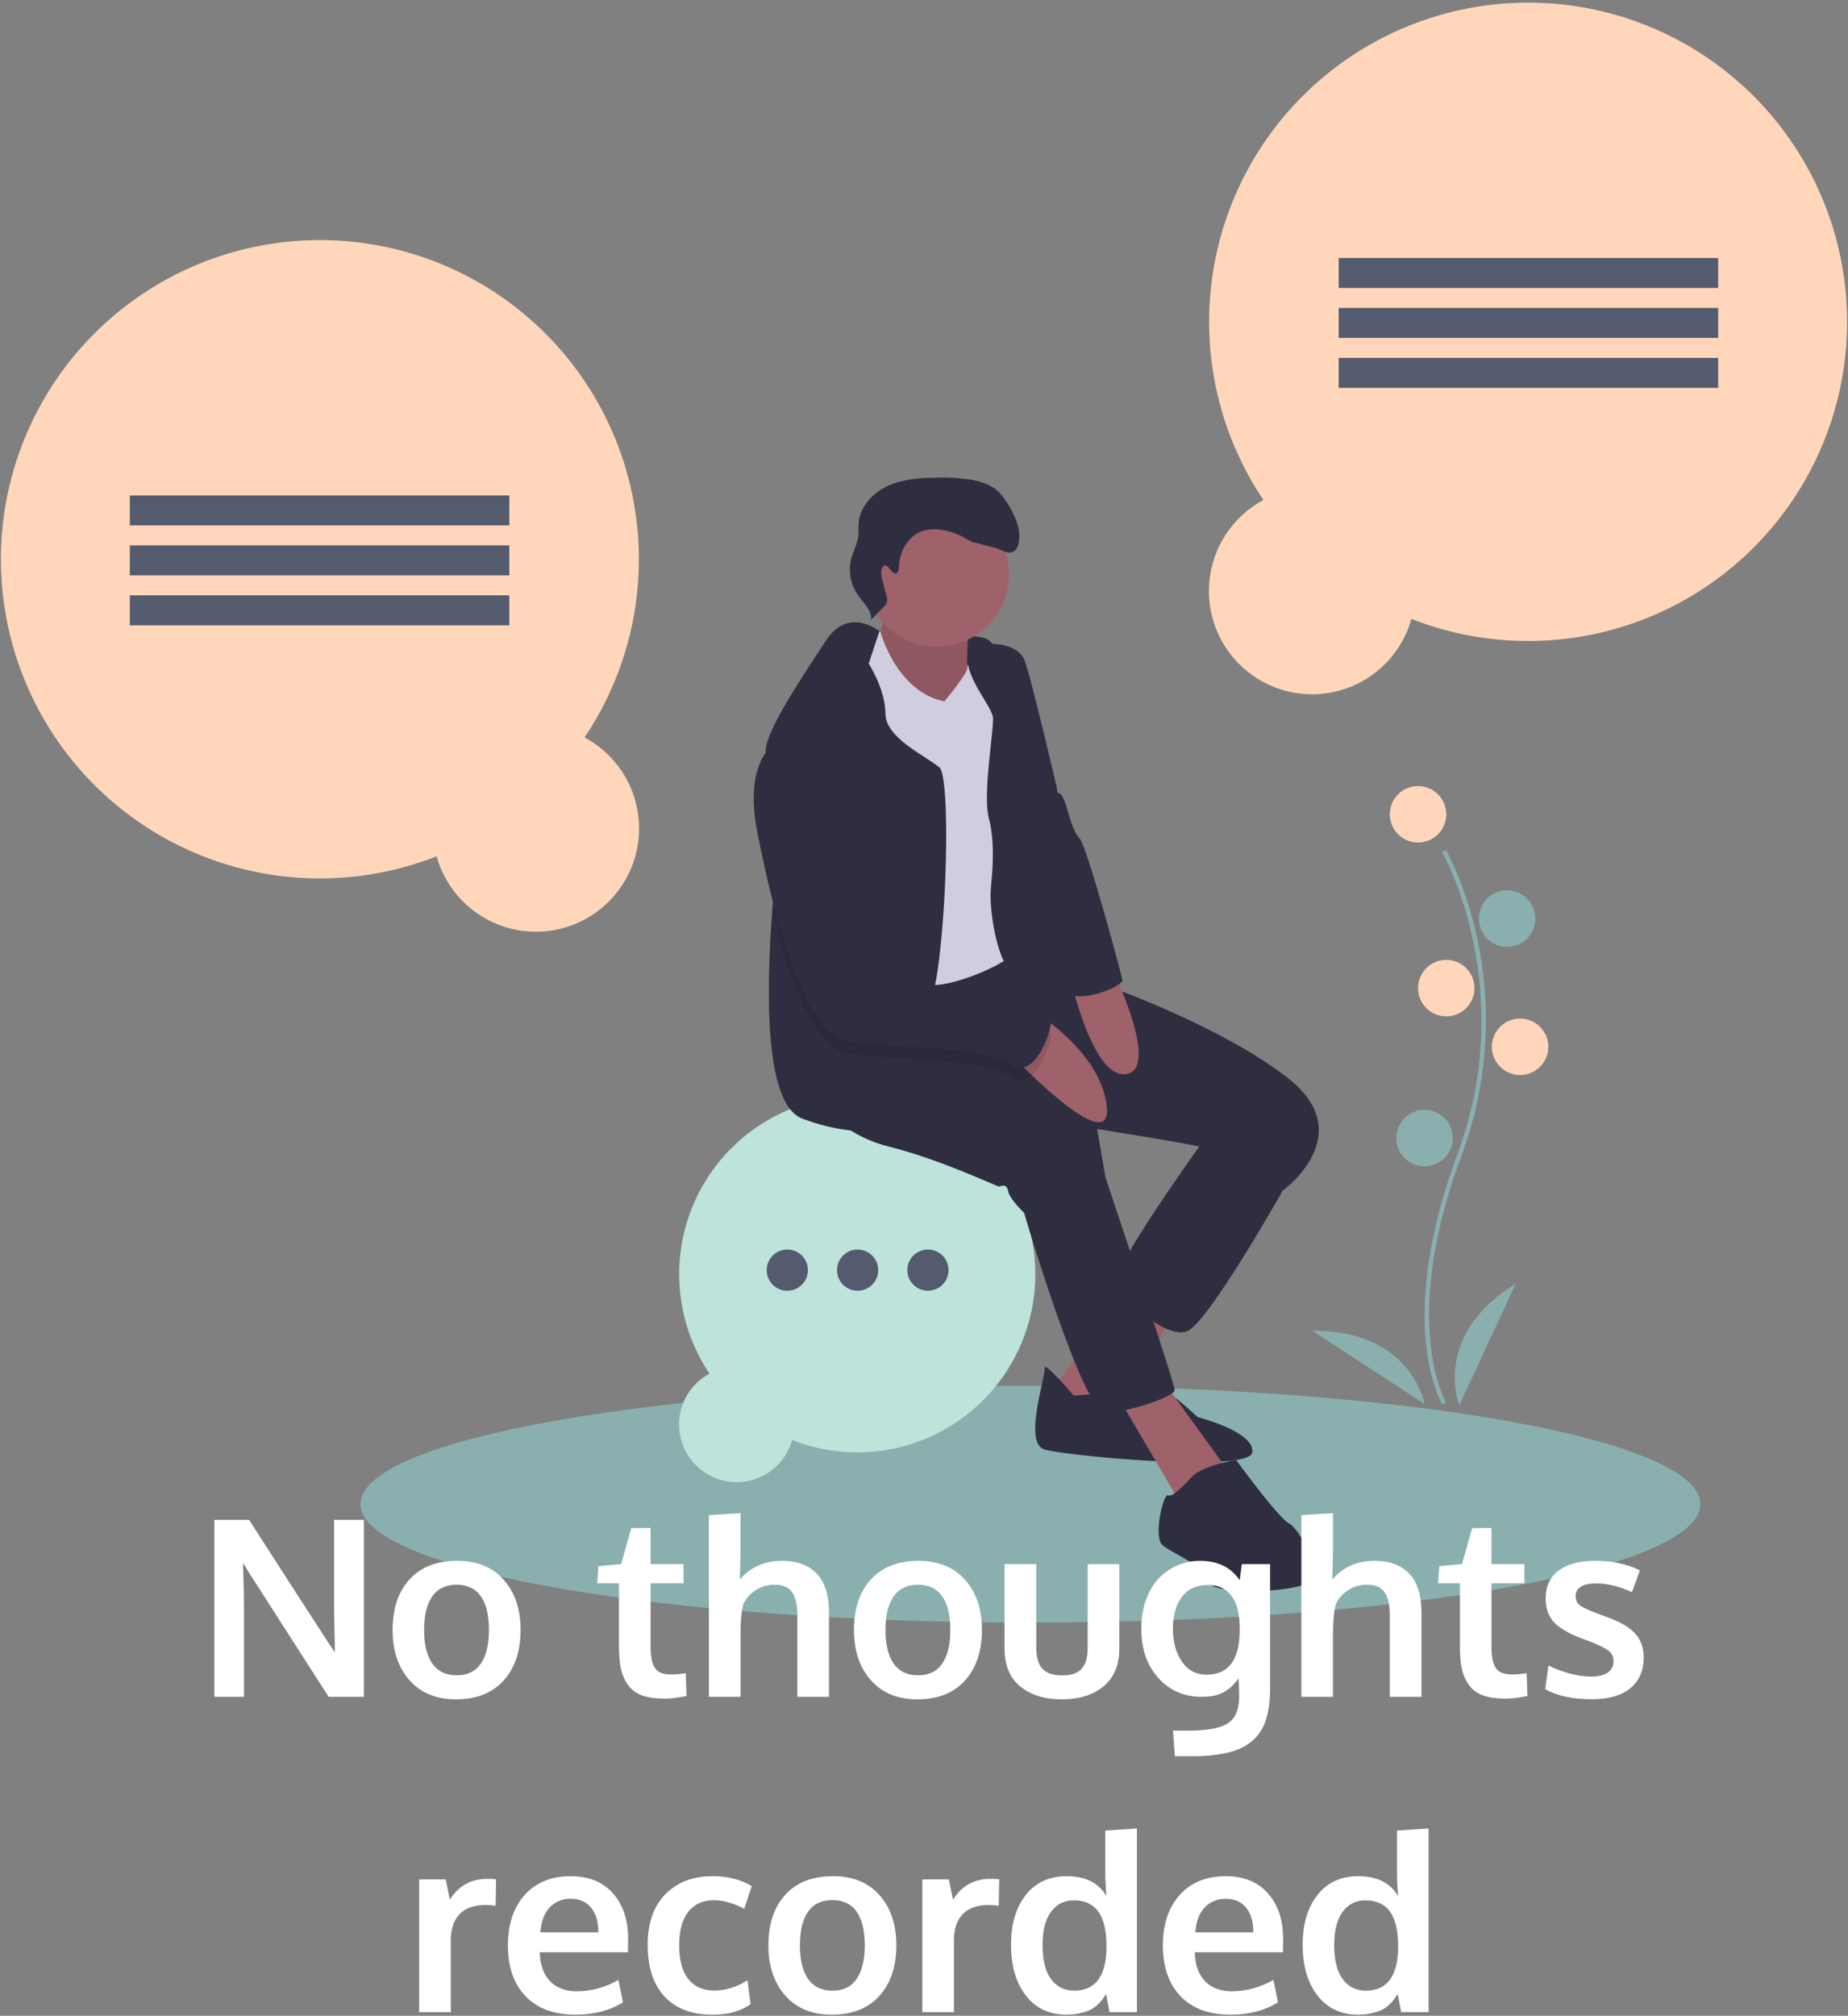 <svg width="299" height="326" viewBox="0 0 299 326" fill="none" xmlns="http://www.w3.org/2000/svg">
<rect x="0" y="0" width="299" height="326" fill="#808080" stroke="none"/>
<g clip-path="url(#clip0)">
<path d="M166.716 262.409C226.579 262.409 275.108 253.834 275.108 243.257C275.108 232.68 226.579 224.106 166.716 224.106C106.853 224.106 58.324 232.68 58.324 243.257C58.324 253.834 106.853 262.409 166.716 262.409Z" fill="#89B0AE"/>
<path d="M94.581 119.258C101.471 109.015 104.462 96.642 103.013 84.383C101.564 72.124 95.77 60.79 86.682 52.437C77.594 44.084 65.814 39.264 53.478 38.852C41.142 38.441 29.067 42.464 19.442 50.192C9.818 57.921 3.281 68.844 1.018 80.979C-1.245 93.114 0.915 105.659 7.106 116.338C13.298 127.017 23.111 135.124 34.766 139.187C46.421 143.251 59.146 143.003 70.634 138.488C71.379 141.147 72.771 143.579 74.686 145.568C76.601 147.556 78.98 149.039 81.608 149.882C84.237 150.726 87.034 150.905 89.748 150.403C92.463 149.9 95.01 148.732 97.163 147.004C99.316 145.275 101.006 143.04 102.083 140.497C103.16 137.955 103.59 135.185 103.334 132.436C103.078 129.687 102.145 127.044 100.617 124.744C99.09 122.445 97.016 120.559 94.581 119.258V119.258Z" fill="#FFD6BA"/>
<path d="M82.402 80.121H21.004V84.968H82.402V80.121Z" fill="#555B6E"/>
<path d="M82.402 88.2H21.004V93.048H82.402V88.2Z" fill="#555B6E"/>
<path d="M82.402 96.28H21.004V101.128H82.402V96.28Z" fill="#555B6E"/>
<path d="M204.419 80.859C197.529 70.617 194.538 58.244 195.987 45.985C197.436 33.725 203.23 22.391 212.318 14.038C221.406 5.685 233.186 0.865 245.522 0.454C257.858 0.042 269.933 4.065 279.558 11.794C289.182 19.522 295.719 30.445 297.982 42.58C300.245 54.715 298.085 67.26 291.894 77.939C285.702 88.618 275.889 96.725 264.234 100.789C252.579 104.852 239.854 104.604 228.366 100.09C227.622 102.748 226.229 105.181 224.314 107.169C222.399 109.158 220.02 110.64 217.392 111.484C214.763 112.328 211.966 112.506 209.252 112.004C206.537 111.501 203.99 110.334 201.837 108.605C199.684 106.876 197.994 104.641 196.917 102.099C195.84 99.556 195.41 96.787 195.666 94.038C195.922 91.288 196.855 88.646 198.383 86.346C199.91 84.046 201.984 82.161 204.419 80.859V80.859Z" fill="#FFD6BA"/>
<path d="M216.599 46.57L277.996 46.57V41.722L216.599 41.722V46.57Z" fill="#555B6E"/>
<path d="M216.599 54.649L277.996 54.649V49.802L216.599 49.802V54.649Z" fill="#555B6E"/>
<path d="M216.599 62.729L277.996 62.729V57.881L216.599 57.881V62.729Z" fill="#555B6E"/>
<path d="M114.791 222.151C110.945 216.433 109.275 209.525 110.084 202.681C110.893 195.837 114.127 189.51 119.201 184.846C124.275 180.182 130.851 177.492 137.738 177.262C144.626 177.032 151.367 179.278 156.74 183.593C162.113 187.908 165.763 194.006 167.026 200.781C168.29 207.556 167.084 214.559 163.627 220.521C160.171 226.483 154.692 231.009 148.185 233.278C141.679 235.546 134.574 235.408 128.161 232.887C127.745 234.372 126.968 235.73 125.898 236.84C124.829 237.95 123.501 238.778 122.034 239.249C120.566 239.72 119.005 239.819 117.489 239.539C115.974 239.258 114.552 238.607 113.35 237.641C112.148 236.676 111.204 235.428 110.603 234.009C110.002 232.59 109.762 231.043 109.905 229.509C110.047 227.974 110.569 226.498 111.421 225.214C112.274 223.93 113.432 222.878 114.791 222.151V222.151Z" fill="#BEE3DB"/>
<path d="M127.383 208.742C129.225 208.742 130.717 207.249 130.717 205.407C130.717 203.565 129.225 202.072 127.383 202.072C125.541 202.072 124.048 203.565 124.048 205.407C124.048 207.249 125.541 208.742 127.383 208.742Z" fill="#555B6E"/>
<path d="M138.76 208.742C140.601 208.742 142.094 207.249 142.094 205.407C142.094 203.565 140.601 202.072 138.76 202.072C136.918 202.072 135.425 203.565 135.425 205.407C135.425 207.249 136.918 208.742 138.76 208.742Z" fill="#555B6E"/>
<path d="M150.137 208.742C151.978 208.742 153.471 207.249 153.471 205.407C153.471 203.565 151.978 202.072 150.137 202.072C148.295 202.072 146.802 203.565 146.802 205.407C146.802 207.249 148.295 208.742 150.137 208.742Z" fill="#555B6E"/>
<path d="M142.099 101.944C142.099 101.944 156.978 102.348 159.435 103.243C161.892 104.137 162.991 110.53 162.991 110.53L151.439 114.162L142.798 113.672L136.296 114.132L139.927 104.621L142.099 101.944Z" fill="#2F2E41"/>
<path d="M142.741 97.061C142.741 97.061 143.72 100.842 141.547 103.52C139.375 106.197 150.887 115.738 150.887 115.738L156.96 114.694C156.96 114.694 155.622 103.075 157.42 100.133C159.218 97.191 142.741 97.061 142.741 97.061Z" fill="#9F616A"/>
<path opacity="0.1" d="M142.741 97.061C142.741 97.061 143.72 100.842 141.547 103.52C139.375 106.197 150.887 115.738 150.887 115.738L156.96 114.694C156.96 114.694 155.622 103.075 157.42 100.133C159.218 97.191 142.741 97.061 142.741 97.061Z" fill="black"/>
<path d="M183.131 207.618L169.731 225.39L178.876 230.73L191.462 210.135L183.131 207.618Z" fill="#9F616A"/>
<path d="M173.732 225.69C173.732 225.69 168.797 219.956 169.017 221.235C169.237 222.513 165.506 233.358 168.977 234.407C172.448 235.456 202.215 238.238 202.625 234.876C203.034 231.514 193.745 229.162 193.745 229.162C193.745 229.162 188.226 223.857 187.002 224.396C185.779 224.936 173.732 225.69 173.732 225.69Z" fill="#2F2E41"/>
<path d="M180.125 224.591L190.828 242.828L198.909 238.148L188.116 223.218L180.125 224.591Z" fill="#9F616A"/>
<path d="M197.021 181.204L193.844 185.699C193.844 185.699 178.701 206.734 180.31 208.432C181.918 210.13 188.615 216.549 192.022 215.305C195.428 214.061 207.529 192.562 207.529 192.562L204.373 179.94L197.021 181.204Z" fill="#2F2E41"/>
<path d="M131.788 176.948C131.788 176.948 135.18 183.277 143.775 185.42C152.371 187.562 161.351 191.943 161.67 191.888C161.99 191.833 162.894 191.349 163.114 192.627C163.333 193.906 165.691 196.134 165.691 196.134C165.691 196.134 175.185 228.402 178.811 228.437C182.437 228.472 189.889 225.875 190.044 224.861C190.199 223.847 178.941 190.894 178.831 190.255L177.513 182.582C177.513 182.582 192.401 184.96 193.79 185.379C195.178 185.799 207.529 192.562 207.529 192.562C207.529 192.562 220.12 183.486 208.343 174.32C196.566 165.154 176.324 158.431 176.324 158.431L169.062 156.388L162.733 156.01L161.801 152.436L146.812 153.301L131.169 159.94L131.788 176.948Z" fill="#2F2E41"/>
<path d="M151.571 104.588C158.02 104.588 163.247 99.359 163.247 92.91C163.247 86.461 158.02 81.233 151.571 81.233C145.123 81.233 139.895 86.461 139.895 92.91C139.895 99.359 145.123 104.588 151.571 104.588Z" fill="#9F616A"/>
<path d="M141.008 102.296L142.412 102.054C142.412 102.054 144.948 111.822 152.795 113.435C152.795 113.435 156.666 108.796 156.501 108.014C156.336 107.231 159.567 103.055 161.285 105.393C163.003 107.73 160.866 148.91 162.309 149.649C163.753 150.389 166.849 151.173 164.357 153.905C161.865 156.638 151.966 160.314 149.773 159.045C147.581 157.777 143.101 147.027 141.163 143.411C139.225 139.794 136.123 127.491 136.123 127.491C136.123 127.491 132.163 114.019 134.6 110.967C137.037 107.915 141.008 102.296 141.008 102.296Z" fill="#D0CDE1"/>
<path d="M152.182 152.993C151.921 155.861 151.475 158.71 150.845 161.52C150.272 163.807 149.606 165.188 148.845 165.129C146.903 164.984 146.021 167.832 145.566 171.115C145.08 174.598 145.08 178.572 144.813 179.976C144.46 181.832 142.201 183.248 137.686 182.832C134.998 182.526 132.359 181.879 129.834 180.906C123.739 178.69 123.92 160.716 124.94 147.379C125.563 139.205 126.501 132.767 126.501 132.767C126.501 132.767 124.649 127.244 124.057 123.459C123.939 122.768 123.88 122.069 123.881 121.368C123.971 118.062 130.007 109.126 133.654 103.56C137.306 97.993 142.287 102.077 142.287 102.077L140.553 107.31C140.553 107.31 143.24 111.456 143.26 115.402C143.279 119.348 149.692 122.196 151.994 124.106C153.441 125.307 153.406 141.331 152.182 152.993Z" fill="#2F2E41"/>
<path d="M157.252 103.947C157.252 103.947 157.673 104.444 159.6 104.202C161.91 103.91 165.087 104.71 165.825 106.916C167.179 110.962 170.995 127.421 170.995 127.421C170.995 127.421 172.583 146.238 173.297 150.394C174.011 154.55 173.657 158.231 174.361 160.414C175.065 162.597 167.409 156.343 164.587 157.157C161.765 157.971 159.952 147.422 160.306 143.74C160.661 140.059 160.961 136.058 159.982 132.277C159.003 128.495 160.738 118.488 160.673 116.195C160.609 113.902 154.451 108.124 157.252 103.947Z" fill="#2F2E41"/>
<path d="M165.514 162.428C165.514 162.428 177.876 169.174 179.06 178.775C180.243 188.376 162.524 169.479 162.524 169.479L165.514 162.428Z" fill="#9F616A"/>
<path d="M172.571 155.62C172.571 155.62 176.359 174.717 182.26 173.702C188.161 172.688 178.964 154.521 178.964 154.521L172.571 155.62Z" fill="#9F616A"/>
<path d="M192.781 238.872C192.781 238.872 189.759 242.354 189.01 241.824C188.261 241.295 186.538 248.503 188.091 249.881C189.644 251.26 195.628 253.523 195.693 255.816C195.757 258.108 211.805 257.654 212.379 255.251C212.953 252.848 210.366 247.369 208.548 246.365C206.73 245.361 200.008 236.12 200.008 236.12C200.008 236.12 194.744 236.889 192.781 238.872Z" fill="#2F2E41"/>
<path opacity="0.1" d="M163.545 174.108C160.678 172.084 152.673 171.582 145.566 171.115C142.448 170.915 139.502 170.719 137.239 170.401C135.059 170.099 133.098 168.106 131.356 165.137C128.717 160.638 126.583 153.891 124.94 147.379C125.563 139.204 126.501 132.767 126.501 132.767C126.501 132.767 124.649 127.244 124.057 123.459C124.475 122.878 125.012 122.394 125.634 122.039C133.172 118.803 140.369 150.651 141.283 155.648C141.299 155.73 141.31 155.809 141.322 155.875C141.765 158.449 146.554 160.649 150.845 161.52C153.488 162.058 155.948 162.093 157.081 161.395C160.058 159.567 169.212 166.882 169.906 167.09C170.601 167.302 167.663 177.022 163.545 174.108Z" fill="black"/>
<path d="M125.635 120.079C125.635 120.079 120.156 122.666 122.564 134.759C124.971 146.853 129.821 167.412 137.237 168.441C144.654 169.47 159.423 169.236 163.543 172.148C167.663 175.06 170.6 165.339 169.906 165.13C169.212 164.92 160.057 157.607 157.08 159.435C154.104 161.263 142.037 158.071 141.323 153.916C140.608 149.76 133.297 116.787 125.635 120.079Z" fill="#2F2E41"/>
<path d="M165.116 114.279L171.138 128.253C171.138 128.253 171.744 127.951 172.448 130.134C173.152 132.316 173.482 134.235 174.716 135.668C175.949 137.102 181.438 157.552 181.603 158.511C181.768 159.47 174.022 162.776 172.291 160.111C170.56 157.447 165.116 114.279 165.116 114.279Z" fill="#2F2E41"/>
<path d="M144.928 92.748C145.376 92.628 145.441 92.034 145.456 91.571C145.537 89.092 147.029 86.548 149.402 85.826C150.313 85.576 151.266 85.524 152.199 85.672C153.53 85.849 154.815 86.278 155.986 86.936C156.604 87.283 157.21 87.702 157.911 87.808C158.374 87.878 160.378 88.461 160.839 88.543C161.853 88.723 162.795 89.63 163.768 89.293C164.698 88.97 164.904 87.765 164.926 86.78C164.978 84.537 163.275 81.431 161.775 79.762C160.637 78.496 158.923 77.911 157.247 77.607C155.29 77.293 153.307 77.172 151.326 77.247C148.645 77.295 145.889 77.502 143.472 78.662C141.054 79.822 139.023 82.132 138.907 84.811C138.883 85.369 138.941 85.93 138.894 86.486C138.779 87.844 138.058 89.071 137.72 90.391C137.478 91.36 137.442 92.369 137.614 93.352C137.786 94.336 138.162 95.272 138.718 96.102C139.615 97.422 141.025 98.617 140.973 100.213L142.919 98.197C143.21 97.975 143.415 97.66 143.502 97.305C143.588 96.949 143.55 96.575 143.394 96.245L142.705 93.558C142.528 93.078 142.508 92.555 142.646 92.063C143.384 90.238 144.182 92.947 144.928 92.748Z" fill="#2F2E41"/>
<path d="M233.349 227.101C233.268 226.969 231.367 223.794 230.708 217.201C230.103 211.153 230.492 200.957 235.779 186.735C245.794 159.793 233.471 138.055 233.345 137.839L233.953 137.486C233.985 137.541 237.165 143.083 239.043 151.909C241.525 163.609 240.621 175.775 236.437 186.98C226.439 213.877 233.872 226.609 233.949 226.734L233.349 227.101Z" fill="#89B0AE"/>
<path d="M229.432 136.256C231.955 136.256 234 134.211 234 131.688C234 129.165 231.955 127.12 229.432 127.12C226.91 127.12 224.865 129.165 224.865 131.688C224.865 134.211 226.91 136.256 229.432 136.256Z" fill="#FFD6BA"/>
<path d="M243.838 153.124C246.36 153.124 248.405 151.078 248.405 148.555C248.405 146.033 246.36 143.987 243.838 143.987C241.315 143.987 239.27 146.033 239.27 148.555C239.27 151.078 241.315 153.124 243.838 153.124Z" fill="#89B0AE"/>
<path d="M234 164.368C236.523 164.368 238.568 162.323 238.568 159.8C238.568 157.277 236.523 155.232 234 155.232C231.477 155.232 229.432 157.277 229.432 159.8C229.432 162.323 231.477 164.368 234 164.368Z" fill="#FFD6BA"/>
<path d="M245.946 173.856C248.469 173.856 250.514 171.811 250.514 169.288C250.514 166.765 248.469 164.72 245.946 164.72C243.423 164.72 241.378 166.765 241.378 169.288C241.378 171.811 243.423 173.856 245.946 173.856Z" fill="#FFD6BA"/>
<path d="M230.487 188.615C233.009 188.615 235.054 186.57 235.054 184.047C235.054 181.524 233.009 179.479 230.487 179.479C227.964 179.479 225.919 181.524 225.919 184.047C225.919 186.57 227.964 188.615 230.487 188.615Z" fill="#89B0AE"/>
<path d="M236.108 227.269C236.108 227.269 231.541 216.024 245.243 207.59L236.108 227.269Z" fill="#89B0AE"/>
<path d="M230.491 227.065C230.491 227.065 228.412 215.107 212.323 215.209L230.491 227.065Z" fill="#89B0AE"/>
</g>
<path d="M34.676 274.409V245.795H40.301C41.316 247.384 43.38 250.587 46.492 255.405C49.604 260.222 51.499 263.152 52.176 264.194C52.371 264.493 52.703 265.001 53.172 265.717C53.654 266.42 53.992 266.922 54.188 267.221C54.096 262.755 54.051 260.437 54.051 260.268V245.795H58.875V274.409H53.172L40.262 254.292L39.324 252.749C39.428 256.186 39.48 258.601 39.48 259.995V274.409H34.676ZM73.894 270.932C75.626 270.932 76.928 270.301 77.801 269.038C78.673 267.775 79.109 265.965 79.109 263.608C79.109 261.225 78.673 259.409 77.801 258.159C76.928 256.909 75.613 256.284 73.856 256.284C72.124 256.284 70.815 256.915 69.93 258.178C69.057 259.428 68.621 261.245 68.621 263.627C68.621 265.971 69.064 267.775 69.949 269.038C70.835 270.301 72.15 270.932 73.894 270.932ZM73.758 274.819C70.581 274.819 68.081 273.79 66.258 271.733C64.435 269.676 63.523 266.967 63.523 263.608C63.523 260.144 64.435 257.417 66.258 255.424C68.081 253.419 70.652 252.417 73.973 252.417C77.176 252.417 79.682 253.439 81.492 255.483C83.315 257.514 84.227 260.222 84.227 263.608C84.227 267.032 83.309 269.76 81.473 271.792C79.637 273.81 77.065 274.819 73.758 274.819ZM107.566 274.702C106.108 274.702 104.891 274.532 103.914 274.194C102.951 273.842 102.195 273.295 101.648 272.553C101.102 271.811 100.711 270.939 100.477 269.936C100.255 268.92 100.145 267.67 100.145 266.186V256.049H96.629L96.824 253.276L100.496 252.944L102.137 247.124L105.262 247.104V252.944H110.594V256.049H105.262V266.284C105.262 267.911 105.496 269.07 105.965 269.76C106.434 270.45 107.299 270.795 108.562 270.795C109.305 270.795 110.099 270.73 110.945 270.6L111.082 274.272C111.056 274.272 110.893 274.305 110.594 274.37C110.307 274.422 110.027 274.467 109.754 274.506C109.493 274.558 109.155 274.604 108.738 274.643C108.322 274.682 107.931 274.702 107.566 274.702ZM114.695 274.409V245.034L119.812 244.702V250.893C119.812 251.193 119.793 252.026 119.754 253.393C119.715 254.747 119.695 255.437 119.695 255.463C121.401 253.432 123.693 252.417 126.57 252.417C128.966 252.417 130.822 253.107 132.137 254.487C133.465 255.854 134.129 257.963 134.129 260.815V274.409H129.012V261.381C129.012 259.624 128.732 258.334 128.172 257.514C127.612 256.694 126.661 256.284 125.32 256.284C124.174 256.284 123.159 256.577 122.273 257.163C121.388 257.736 120.724 258.478 120.281 259.389C119.969 260.587 119.812 262.15 119.812 264.077V274.409H114.695ZM148.543 270.932C150.275 270.932 151.577 270.301 152.449 269.038C153.322 267.775 153.758 265.965 153.758 263.608C153.758 261.225 153.322 259.409 152.449 258.159C151.577 256.909 150.262 256.284 148.504 256.284C146.772 256.284 145.464 256.915 144.578 258.178C143.706 259.428 143.27 261.245 143.27 263.627C143.27 265.971 143.712 267.775 144.598 269.038C145.483 270.301 146.798 270.932 148.543 270.932ZM148.406 274.819C145.229 274.819 142.729 273.79 140.906 271.733C139.083 269.676 138.172 266.967 138.172 263.608C138.172 260.144 139.083 257.417 140.906 255.424C142.729 253.419 145.301 252.417 148.621 252.417C151.824 252.417 154.331 253.439 156.141 255.483C157.964 257.514 158.875 260.222 158.875 263.608C158.875 267.032 157.957 269.76 156.121 271.792C154.285 273.81 151.714 274.819 148.406 274.819ZM178.543 272.729C176.837 274.122 174.591 274.819 171.805 274.819C169.018 274.819 166.772 274.122 165.066 272.729C163.374 271.336 162.527 269.292 162.527 266.596V252.944H167.664V266.401C167.664 268.002 167.996 269.161 168.66 269.877C169.337 270.594 170.405 270.952 171.863 270.952C173.296 270.952 174.337 270.6 174.988 269.897C175.652 269.181 175.984 268.015 175.984 266.401V252.944H181.102V266.596C181.102 269.278 180.249 271.323 178.543 272.729ZM190.086 284.018L189.793 279.877H192.391C195.398 279.877 197.501 279.474 198.699 278.667C199.897 277.872 200.496 276.407 200.496 274.272C200.496 273.4 200.457 272.456 200.379 271.44C200.04 271.909 199.715 272.299 199.402 272.612C199.103 272.911 198.719 273.211 198.25 273.51C197.794 273.81 197.241 274.038 196.59 274.194C195.952 274.337 195.223 274.409 194.402 274.409C191.564 274.409 189.227 273.387 187.391 271.342C185.568 269.298 184.656 266.661 184.656 263.432C184.656 261.713 184.91 260.151 185.418 258.745C185.926 257.325 186.616 256.16 187.488 255.249C188.361 254.337 189.363 253.64 190.496 253.159C191.642 252.664 192.859 252.417 194.148 252.417C197.026 252.417 199.168 253.465 200.574 255.561L200.926 252.944H205.496V272.885C205.496 273.953 205.444 274.91 205.34 275.756C205.236 276.616 205.053 277.436 204.793 278.217C204.533 279.012 204.188 279.702 203.758 280.288C203.341 280.874 202.814 281.407 202.176 281.889C201.538 282.371 200.783 282.762 199.91 283.061C199.051 283.374 198.048 283.608 196.902 283.764C195.757 283.933 194.467 284.018 193.035 284.018H190.086ZM195.223 270.834C198.751 270.834 200.535 268.471 200.574 263.745V263.002C200.548 260.88 200.105 259.239 199.246 258.081C198.387 256.922 197.13 256.336 195.477 256.323C193.602 256.323 192.182 256.967 191.219 258.256C190.255 259.532 189.773 261.258 189.773 263.432C189.773 265.528 190.255 267.286 191.219 268.706C192.195 270.125 193.53 270.834 195.223 270.834ZM210.555 274.409V245.034L215.672 244.702V250.893C215.672 251.193 215.652 252.026 215.613 253.393C215.574 254.747 215.555 255.437 215.555 255.463C217.26 253.432 219.552 252.417 222.43 252.417C224.826 252.417 226.681 253.107 227.996 254.487C229.324 255.854 229.988 257.963 229.988 260.815V274.409H224.871V261.381C224.871 259.624 224.591 258.334 224.031 257.514C223.471 256.694 222.521 256.284 221.18 256.284C220.034 256.284 219.018 256.577 218.133 257.163C217.247 257.736 216.583 258.478 216.141 259.389C215.828 260.587 215.672 262.15 215.672 264.077V274.409H210.555ZM243.621 274.702C242.163 274.702 240.945 274.532 239.969 274.194C239.005 273.842 238.25 273.295 237.703 272.553C237.156 271.811 236.766 270.939 236.531 269.936C236.31 268.92 236.199 267.67 236.199 266.186V256.049H232.684L232.879 253.276L236.551 252.944L238.191 247.124L241.316 247.104V252.944H246.648V256.049H241.316V266.284C241.316 267.911 241.551 269.07 242.02 269.76C242.488 270.45 243.354 270.795 244.617 270.795C245.359 270.795 246.154 270.73 247 270.6L247.137 274.272C247.111 274.272 246.948 274.305 246.648 274.37C246.362 274.422 246.082 274.467 245.809 274.506C245.548 274.558 245.21 274.604 244.793 274.643C244.376 274.682 243.986 274.702 243.621 274.702ZM257.605 274.799C254.441 274.799 251.909 274.259 250.008 273.178L250.535 269.331C251.395 269.799 252.488 270.222 253.816 270.6C255.145 270.965 256.355 271.147 257.449 271.147C258.582 271.147 259.461 270.939 260.086 270.522C260.724 270.092 261.049 269.467 261.062 268.647C261.062 267.905 260.763 267.319 260.164 266.889C259.578 266.459 258.452 265.926 256.785 265.288C256.212 265.079 255.841 264.943 255.672 264.877C253.693 264.109 252.267 263.256 251.395 262.319C250.522 261.368 250.086 260.086 250.086 258.471C250.086 256.518 250.789 255.021 252.195 253.979C253.615 252.937 255.587 252.417 258.113 252.417C260.848 252.417 263.25 252.931 265.32 253.959L264.051 257.495C262.007 256.544 260.06 256.069 258.211 256.069C257.182 256.069 256.375 256.245 255.789 256.596C255.216 256.935 254.93 257.456 254.93 258.159C254.93 258.823 255.21 259.344 255.77 259.721C256.329 260.086 257.423 260.568 259.051 261.167C259.103 261.18 259.272 261.238 259.559 261.342C259.845 261.446 260.066 261.531 260.223 261.596C262.189 262.312 263.634 263.172 264.559 264.174C265.483 265.164 265.945 266.459 265.945 268.061C265.932 270.209 265.203 271.87 263.758 273.042C262.312 274.213 260.262 274.799 257.605 274.799ZM67.82 325.409V303.944H72.117L72.781 307.225C74.188 304.972 76.225 303.846 78.894 303.846C79.454 303.846 79.91 303.872 80.262 303.924L80.184 308.202C79.663 308.124 79.122 308.084 78.562 308.084C76.674 308.084 75.262 308.586 74.324 309.588C73.4 310.591 72.938 311.984 72.938 313.768V325.409H67.82ZM93.113 325.819C89.663 325.819 86.974 324.829 85.047 322.85C83.133 320.858 82.176 318.111 82.176 314.608C82.176 311.196 83.081 308.482 84.891 306.463C86.701 304.445 89.168 303.43 92.293 303.417C95.249 303.417 97.54 304.341 99.168 306.19C100.809 308.039 101.629 310.493 101.629 313.553C101.629 313.775 101.622 314.133 101.609 314.627C101.609 315.122 101.609 315.487 101.609 315.721H87.332C87.384 317.726 87.931 319.282 88.973 320.389C90.027 321.483 91.473 322.03 93.309 322.03C95.652 322.03 97.905 321.418 100.066 320.194L100.789 323.827C98.641 325.155 96.082 325.819 93.113 325.819ZM87.43 312.499H96.805C96.805 310.754 96.408 309.413 95.613 308.475C94.819 307.538 93.719 307.069 92.312 307.069C90.997 307.069 89.884 307.525 88.973 308.436C88.074 309.347 87.56 310.702 87.43 312.499ZM115.203 325.819C111.922 325.819 109.363 324.842 107.527 322.889C105.704 320.936 104.793 318.143 104.793 314.51C104.793 310.995 105.75 308.267 107.664 306.327C109.591 304.387 112.124 303.417 115.262 303.417C117.775 303.417 119.897 303.957 121.629 305.038L120.418 308.69C118.647 307.765 117 307.303 115.477 307.303C113.745 307.303 112.378 307.922 111.375 309.159C110.385 310.396 109.891 312.199 109.891 314.569C109.891 316.965 110.379 318.788 111.355 320.038C112.345 321.288 113.738 321.913 115.535 321.913C117.41 321.913 119.214 321.359 120.945 320.252L121.434 324.139C120.535 324.738 119.604 325.168 118.641 325.428C117.677 325.689 116.531 325.819 115.203 325.819ZM134.695 321.932C136.427 321.932 137.729 321.301 138.602 320.038C139.474 318.775 139.91 316.965 139.91 314.608C139.91 312.225 139.474 310.409 138.602 309.159C137.729 307.909 136.414 307.284 134.656 307.284C132.924 307.284 131.616 307.915 130.73 309.178C129.858 310.428 129.422 312.245 129.422 314.627C129.422 316.971 129.865 318.775 130.75 320.038C131.635 321.301 132.951 321.932 134.695 321.932ZM134.559 325.819C131.382 325.819 128.882 324.79 127.059 322.733C125.236 320.676 124.324 317.967 124.324 314.608C124.324 311.144 125.236 308.417 127.059 306.424C128.882 304.419 131.453 303.417 134.773 303.417C137.977 303.417 140.483 304.439 142.293 306.483C144.116 308.514 145.027 311.222 145.027 314.608C145.027 318.032 144.109 320.76 142.273 322.792C140.438 324.81 137.866 325.819 134.559 325.819ZM149.227 325.409V303.944H153.523L154.188 307.225C155.594 304.972 157.632 303.846 160.301 303.846C160.861 303.846 161.316 303.872 161.668 303.924L161.59 308.202C161.069 308.124 160.529 308.084 159.969 308.084C158.081 308.084 156.668 308.586 155.73 309.588C154.806 310.591 154.344 311.984 154.344 313.768V325.409H149.227ZM172.586 325.819C169.786 325.819 167.586 324.79 165.984 322.733C164.383 320.676 163.582 317.928 163.582 314.491C163.582 311.157 164.376 308.482 165.965 306.463C167.566 304.432 169.767 303.417 172.566 303.417C175.613 303.417 177.768 304.497 179.031 306.659C178.901 305.383 178.836 304.152 178.836 302.967V296.034L183.953 295.702V325.409H179.52L178.953 322.479C178.732 322.831 178.523 323.137 178.328 323.397C178.146 323.644 177.872 323.937 177.508 324.276C177.143 324.601 176.746 324.868 176.316 325.077C175.9 325.272 175.366 325.441 174.715 325.584C174.077 325.741 173.367 325.819 172.586 325.819ZM173.797 321.932C177.234 321.932 178.979 319.595 179.031 314.92C179.031 312.277 178.589 310.35 177.703 309.139C176.818 307.928 175.496 307.323 173.738 307.323C172.202 307.323 170.971 307.941 170.047 309.178C169.135 310.402 168.68 312.212 168.68 314.608C168.68 316.991 169.135 318.807 170.047 320.057C170.971 321.307 172.221 321.932 173.797 321.932ZM199.09 325.819C195.639 325.819 192.951 324.829 191.023 322.85C189.109 320.858 188.152 318.111 188.152 314.608C188.152 311.196 189.057 308.482 190.867 306.463C192.677 304.445 195.145 303.43 198.27 303.417C201.225 303.417 203.517 304.341 205.145 306.19C206.785 308.039 207.605 310.493 207.605 313.553C207.605 313.775 207.599 314.133 207.586 314.627C207.586 315.122 207.586 315.487 207.586 315.721H193.309C193.361 317.726 193.908 319.282 194.949 320.389C196.004 321.483 197.449 322.03 199.285 322.03C201.629 322.03 203.882 321.418 206.043 320.194L206.766 323.827C204.617 325.155 202.059 325.819 199.09 325.819ZM193.406 312.499H202.781C202.781 310.754 202.384 309.413 201.59 308.475C200.796 307.538 199.695 307.069 198.289 307.069C196.974 307.069 195.861 307.525 194.949 308.436C194.051 309.347 193.536 310.702 193.406 312.499ZM219.773 325.819C216.974 325.819 214.773 324.79 213.172 322.733C211.57 320.676 210.77 317.928 210.77 314.491C210.77 311.157 211.564 308.482 213.152 306.463C214.754 304.432 216.954 303.417 219.754 303.417C222.801 303.417 224.956 304.497 226.219 306.659C226.089 305.383 226.023 304.152 226.023 302.967V296.034L231.141 295.702V325.409H226.707L226.141 322.479C225.919 322.831 225.711 323.137 225.516 323.397C225.333 323.644 225.06 323.937 224.695 324.276C224.331 324.601 223.934 324.868 223.504 325.077C223.087 325.272 222.553 325.441 221.902 325.584C221.264 325.741 220.555 325.819 219.773 325.819ZM220.984 321.932C224.422 321.932 226.167 319.595 226.219 314.92C226.219 312.277 225.776 310.35 224.891 309.139C224.005 307.928 222.684 307.323 220.926 307.323C219.389 307.323 218.159 307.941 217.234 309.178C216.323 310.402 215.867 312.212 215.867 314.608C215.867 316.991 216.323 318.807 217.234 320.057C218.159 321.307 219.409 321.932 220.984 321.932Z" fill="white"/>
<defs>
<clipPath id="clip0">
<rect width="299" height="262.162" fill="white" transform="translate(0 0.246)"/>
</clipPath>
</defs>
</svg>

